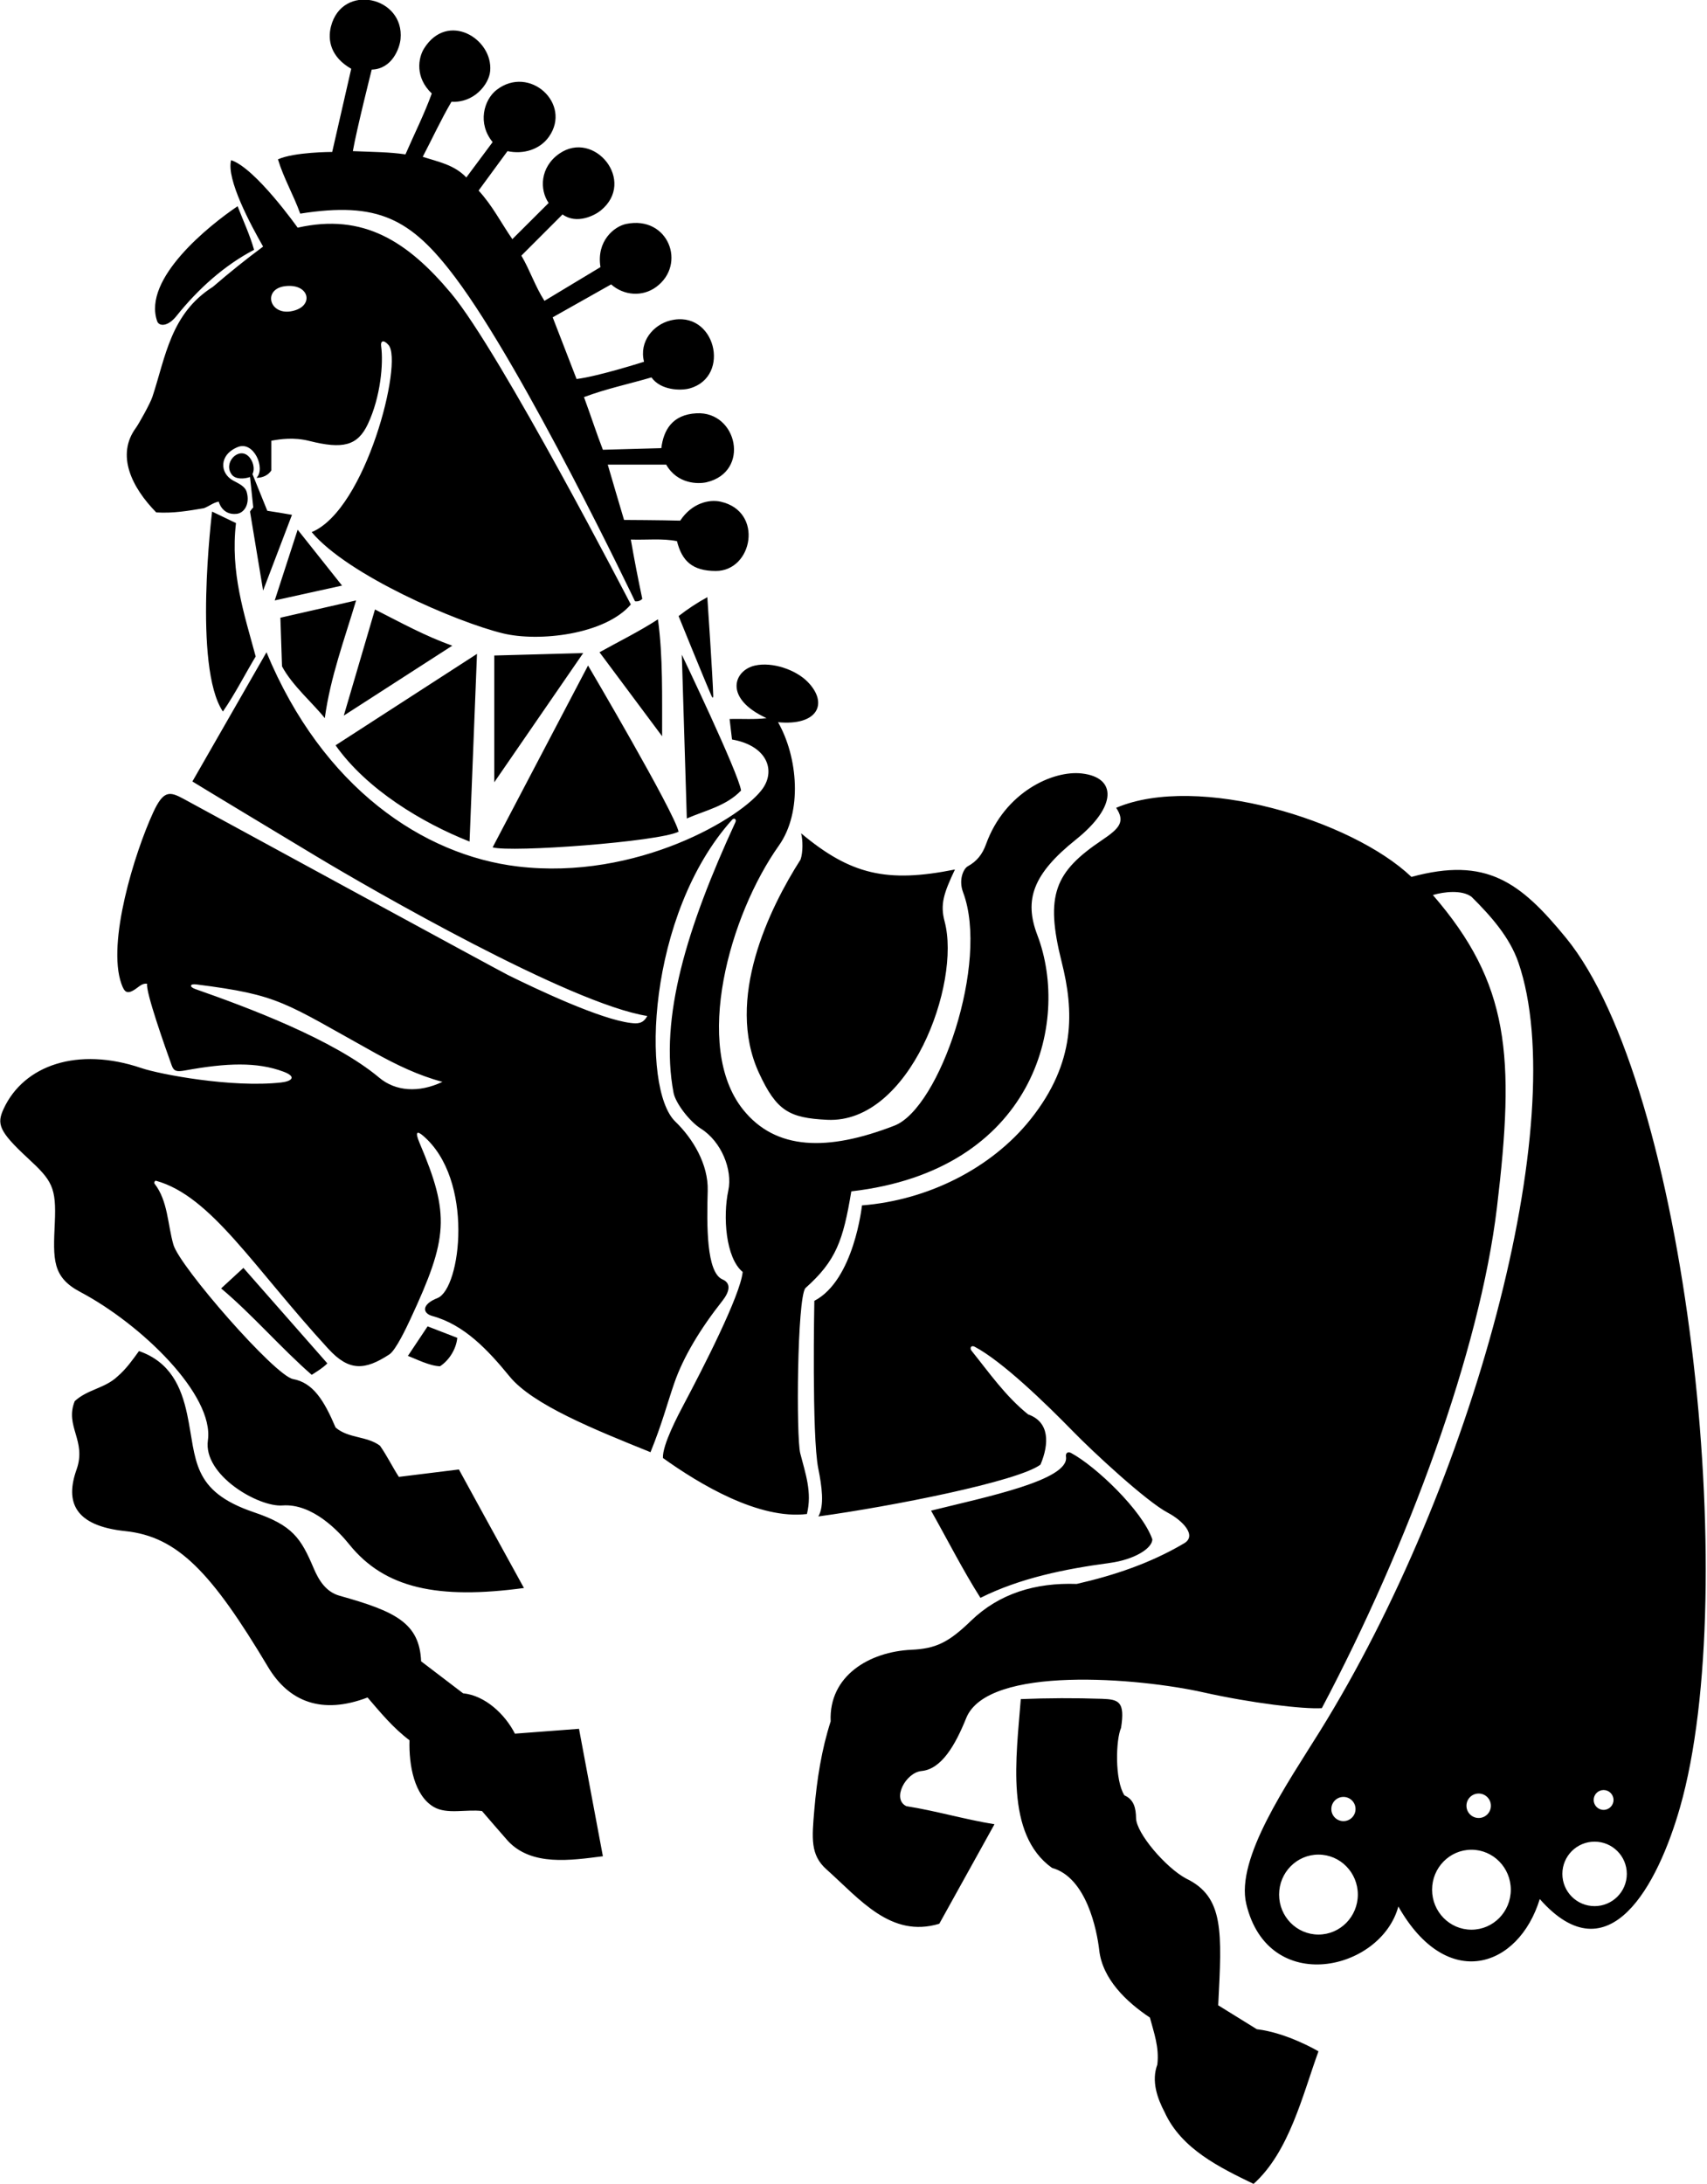 <?xml version="1.0" encoding="UTF-8"?>
<svg xmlns="http://www.w3.org/2000/svg" xmlns:xlink="http://www.w3.org/1999/xlink" width="506pt" height="647pt" viewBox="0 0 506 647" version="1.1">
<g id="surface1">
<path style=" stroke:none;fill-rule:nonzero;fill:rgb(0%,0%,0%);fill-opacity:1;" d="M 98.473 45.02 L 104.113 20.379 C 98.031 16.895 97.066 11.922 98.105 7.848 C 101.434 -5.16 119.957 -1.023 118.73 11.578 C 118.461 14.34 116.215 20.445 110.191 20.617 C 110.191 20.617 105.727 38.305 104.594 44.777 C 111.172 45.059 115.113 45.02 120.191 45.738 C 122.793 39.738 125.754 33.859 127.992 27.699 C 122.957 22.934 123.965 17.129 125.715 14.348 C 132.672 3.273 146.172 11.441 145.301 21.059 C 144.938 25.078 140.398 30.574 133.832 30.137 C 130.715 35.457 128.152 41.02 125.312 46.457 C 129.832 47.938 134.633 48.777 138.23 52.578 L 146.031 42.098 C 141.465 36.57 143.41 29.559 147.227 26.617 C 156.93 19.141 169.609 30.715 162.723 40.508 C 160.051 44.305 155.176 45.797 150.434 44.777 L 141.871 56.457 C 145.992 60.938 148.551 66.059 151.871 70.855 L 162.633 60.137 C 159.914 56.199 160.059 49.547 165.75 45.551 C 176.133 38.273 188.766 53.703 178.047 62.391 C 176.312 63.797 170.992 66.59 166.754 63.535 L 154.551 75.738 C 157.109 80.098 158.633 84.855 161.391 89.137 L 177.992 79.137 C 176.734 71.395 182.078 67.07 185.633 66.344 C 198.086 63.797 203.633 78.297 194.52 85.016 C 190.434 88.023 184.922 87.59 181.152 84.258 L 163.832 94.016 L 170.91 112.297 C 177.391 111.496 190.91 107.176 190.91 107.176 C 189.375 101.113 193.73 96.211 198.652 94.965 C 211.992 91.586 216.871 111.547 204.496 115.059 C 201.809 115.82 195.84 115.672 193.109 111.816 C 186.43 113.777 179.551 115.215 173.109 117.656 C 175.301 123.609 176.785 128.305 178.711 133.258 L 196.031 132.777 C 196.676 127.547 199.199 122.824 206.469 122.449 C 218.629 121.816 222.492 139.82 209.441 142.879 C 207.035 143.441 200.805 143.488 197.473 137.656 L 180.152 137.656 C 181.734 143.047 183.355 148.613 184.984 154.047 C 184.984 154.047 196.352 154.098 201.629 154.258 C 205.047 149.102 210.121 147.855 213.625 148.641 C 226.465 151.508 223.133 169.18 212.176 169.168 C 205.184 169.156 202.148 166.168 200.672 160.336 C 196.43 159.453 191.551 160.016 186.992 159.855 C 188.07 166.043 189.109 171.359 190.391 177.414 C 189.828 178.016 189.109 178.254 188.23 178.137 C 188.23 178.137 155.566 109.648 134.984 82.254 C 121.781 64.676 111.996 59.691 88.992 63.297 C 87.031 57.816 84.074 52.777 82.395 47.219 C 87.152 45.02 98.473 45.02 98.473 45.02 Z M 46.312 151.816 C 39.078 144.453 34.32 134.848 40.285 126.766 C 41.094 125.668 44.512 119.59 45.184 117.551 C 49.09 105.758 50.559 92.926 63.113 84.977 C 67.992 80.777 72.953 76.777 77.992 73.059 C 74.336 66.656 67.02 53.078 68.512 47.457 C 75.734 49.797 88.234 67.457 88.234 67.457 C 107.676 63.059 120.82 71.5 133.734 86.918 C 148.305 104.312 186.992 179.098 186.992 179.098 C 179.285 188.074 159.633 190.238 149.023 187.641 C 135.238 184.266 103.129 170.434 92.391 157.656 C 108.508 150.988 119.539 107.211 115.18 102.23 C 113.652 100.484 112.77 101.027 112.98 102.539 C 113.695 107.711 112.824 117.594 109.062 125.602 C 105.996 132.133 101.598 133.129 91.652 130.633 C 87.047 129.48 83.113 130.098 80.434 130.574 L 80.434 139.375 C 79.512 140.816 77.832 141.574 76.031 141.574 C 78.812 138.797 75.211 130.52 70.484 132.449 C 64.824 134.758 65.164 140.199 69.039 142.336 C 70.758 143.285 72.633 144.039 73.133 145.781 C 74.121 149.25 72.469 151.973 70.168 152.238 C 65.809 152.738 64.832 148.617 64.832 148.617 C 63.234 148.895 61.953 150.016 60.434 150.574 C 55.871 151.336 51.352 152.137 46.312 151.816 Z M 86.219 92.238 C 93.219 91.078 91.988 84 84.695 84.762 C 77.84 85.48 79.691 93.316 86.219 92.238 Z M 52.293 93.645 C 58.746 85.574 66.523 78.609 75.312 74.016 C 74.074 69.578 72.074 65.379 70.434 61.098 C 62.094 66.715 42.184 82.578 46.586 95.164 C 47.129 96.723 49.719 96.863 52.293 93.645 Z M 86.551 152.535 C 83.758 152.047 81.668 151.695 79.234 151.336 L 74.84 140.465 C 75.668 138.812 74.973 136.32 73.508 135.047 C 70.531 132.465 66.07 137.211 68.738 140.648 C 69.801 142.02 72.258 141.965 74.113 141.336 L 75.074 150.336 C 74.711 150.734 74.418 151.047 74.113 151.574 L 77.992 174.977 Z M 62.871 151.574 C 62.871 151.574 57.172 197.547 66.074 210.816 C 69.715 205.535 72.551 199.895 75.793 194.496 C 72.395 181.938 68.234 169.656 69.953 154.977 Z M 88.234 156.938 L 81.434 177.895 L 101.391 173.496 Z M 211.422 206.172 C 211.297 200.926 209.672 176.938 209.672 176.938 C 206.711 178.535 203.711 180.535 201.152 182.535 C 201.152 182.535 208.984 201.844 210.953 206.277 C 211.199 206.828 211.438 206.84 211.422 206.172 Z M 96.273 212.773 C 97.953 200.535 102.086 189.531 105.555 177.895 C 98.074 179.617 90.594 181.297 83.113 183.016 L 83.594 197.414 C 86.551 203.055 92.953 208.535 96.273 212.773 Z M 111.152 180.574 L 101.91 212.016 L 134.07 191.297 C 126.113 188.496 118.715 184.414 111.152 180.574 Z M 195.031 183.496 C 189.43 187.137 183.512 190.016 177.711 193.254 L 196.27 218.137 C 196.23 206.414 196.551 194.613 195.031 183.496 Z M 237.219 430.602 C 238.715 436.473 240.801 442.133 239.191 448.57 C 224.926 450.297 207.352 439.73 196.512 431.973 C 196.312 428.133 201.035 419.207 202.754 415.977 C 208.164 405.785 219.484 383.797 220.148 376.852 C 215.062 372.645 214.266 360.312 215.887 352.734 C 217.211 346.543 213.812 338.18 207.746 334.379 C 204.496 332.344 200.254 326.895 199.656 323.754 C 195.434 301.527 203.602 274.805 217.996 243.602 C 218.391 242.75 217.645 242.176 217.012 242.879 C 191.82 270.906 189.941 322.434 200.176 332.297 C 205.398 337.328 210.004 344.98 209.781 352.785 C 209.492 363.047 209.371 377.008 214.164 379.062 C 216.82 380.203 216.27 382.715 214.109 385.445 C 207.668 393.598 202.574 401.973 199.875 409.781 C 197.711 416.051 196.273 421.766 192.828 430.254 C 176.172 423.535 157.898 416.172 151.074 407.836 C 144.633 399.961 137.609 392.477 128.145 389.902 C 125.266 389.117 124.816 386.504 129.688 384.586 C 136.598 381.859 140.723 349.383 125.309 336.41 C 123.82 335.16 122.84 335.031 124.387 338.672 C 133.43 359.938 132.848 366.801 121.621 390.891 C 120.531 393.234 117.336 400.031 115.414 401.285 C 108.121 406.039 103.477 406.324 97.32 399.621 C 75.062 375.402 62.637 354.367 46.234 349.832 C 45.926 349.746 45.578 350.395 45.809 350.691 C 49.809 355.848 49.656 362.715 51.414 368.801 C 53.289 375.285 81.484 407.602 86.871 408.59 C 92.742 409.668 96.004 414.77 99.473 422.934 C 103.23 426.211 108.715 425.41 112.633 428.332 C 114.715 431.289 116.273 434.531 118.23 437.57 L 136.031 435.371 C 136.031 435.371 149.426 459.859 155.312 470.492 C 129.855 473.926 114.062 470.656 103.523 457.566 C 100.516 453.824 92.66 445.359 83.715 446.035 C 76.637 446.57 60.172 437.062 61.625 426.738 C 63.508 413.363 42.027 392.43 23.758 382.758 C 15.41 378.344 15.754 373.078 16.242 362.297 C 16.723 351.77 15.449 349.789 8.293 343.18 C -0.434 335.113 -0.977 332.973 1.074 328.527 C 7.051 315.594 23.031 310.031 41.953 316.461 C 47.289 318.277 68.711 322.359 83.359 320.715 C 86.477 320.367 88.059 319.027 84.051 317.523 C 76.16 314.562 67.098 314.926 54.941 317.137 C 52.438 317.594 51.547 317.457 50.898 315.66 C 49.047 310.523 43.055 293.613 43.625 291.477 C 42.539 291.281 41.648 291.922 40.758 292.598 C 37.691 294.934 36.895 294.031 35.988 291.484 C 31.641 279.25 39.91 252.668 45.402 240.727 C 48.43 234.152 50.238 234.41 54.422 236.688 C 68.902 244.57 147.941 287.578 150.594 288.891 C 159.352 293.219 177.984 302.012 186.988 303.086 C 188.836 303.305 190.598 303.422 191.871 301.016 C 168.801 297.348 109.652 263.273 93.875 253.777 C 82.145 246.719 59.617 233.152 57.031 231.535 L 78.992 193.254 C 95.656 233.453 125.551 253.414 153.543 256.727 C 188.836 260.906 220.266 242.129 226.164 233.523 C 229.953 227.996 227.203 220.902 216.988 219.094 L 216.27 213.016 C 219.91 212.934 223.711 213.215 227.23 212.773 C 214.414 206.895 217.492 198.617 223.777 197.191 C 228.914 196.027 235.922 198.402 239.496 202.105 C 245.598 208.43 242.41 215.098 230.629 213.977 C 236.512 224.27 237.941 240.57 230.883 250.52 C 216.23 271.16 205.359 310.039 220.23 328.703 C 229.902 340.844 245.324 341.191 265.152 333.492 C 278.508 328.309 293.324 285.141 285.484 264.371 C 284.059 260.59 285.66 257.332 286.855 256.676 C 289.539 255.203 291.188 253.168 292.297 250.094 C 297.836 234.762 312.047 228.168 320.688 229.16 C 331.105 230.355 331.117 239 318.93 248.746 C 306.152 258.973 303.508 266.59 307.488 277.023 C 317.504 303.246 306.238 346.789 252.352 352.973 C 249.926 367.547 247.855 373.539 238.734 381.648 C 236.289 384.766 235.98 425.758 237.219 430.602 Z M 131.152 320.531 C 124.062 318.645 117.504 315.48 111.102 311.93 C 84.09 296.949 83.051 294.805 58.203 291.664 C 56.199 291.41 56.062 292.398 57.922 293.047 C 73.121 298.371 98.832 307.906 112.422 319.301 C 117.227 323.332 124.109 323.871 131.152 320.531 Z M 146.512 231.773 L 172.871 193.496 C 164.07 193.734 155.312 193.977 146.512 194.215 Z M 139.191 249.336 L 141.391 193.734 L 99.473 220.816 C 108.676 233.883 125.184 243.805 139.191 249.336 Z M 219.672 234.215 C 218.914 229.023 202.109 193.977 202.109 193.977 L 203.59 242.496 C 209.109 240.094 215.27 238.816 219.672 234.215 Z M 201.152 246.414 C 199.871 240.535 174.312 197.176 174.312 197.176 L 146.031 251.055 C 151.523 252.645 195.227 249.402 201.152 246.414 Z M 498 535.5 C 491.48 558.301 476.98 585.91 456.426 562.648 C 450.176 583.047 428.926 590.297 414.508 564.848 C 409.344 583.953 375.98 591.555 369.43 564.105 C 366.203 550.586 381.699 528.301 391.246 512.938 C 436.434 440.254 466.145 331.652 450.074 285.121 C 447.504 277.68 441.945 271.395 436.188 265.695 C 433.336 263.59 428.066 264.195 424.746 265.176 C 447.457 291.426 449.137 312.746 443.73 357.773 C 438.629 400.27 417.484 457.629 391.828 506.09 C 386.344 506.43 370.93 504.598 356.652 501.398 C 337.789 497.172 292.766 493.246 286.406 509.039 C 283.152 517.113 279.051 524.16 273.191 524.711 C 268.457 525.156 264.281 533.055 268.672 535.129 C 277.512 536.531 285.949 539.051 294.789 540.488 L 278.43 569.969 C 264.047 574.309 254.867 562.664 244.945 553.816 C 240.172 549.559 240.68 544.582 241.379 536.273 C 242.145 527.199 243.559 518.266 246.23 510.012 C 245.633 496.488 257.738 489.363 270.16 488.793 C 277.391 488.461 281.16 486.664 287.832 480.203 C 296.219 472.082 307.016 468.859 319.148 469.289 C 330.348 466.73 341.027 463.133 350.867 457.332 C 355.109 454.988 350.305 450.359 346.219 448.215 C 339.77 444.832 323.926 430.098 318.098 424.121 C 309.891 415.711 297.121 403.355 288.938 399.02 C 287.867 398.449 287.344 399.395 288.016 400.227 C 293.258 406.742 298.016 413.617 304.75 419.051 C 311.176 421.297 311.031 427.777 308.43 433.934 C 301.699 438.957 264.121 446.336 242.59 449.289 C 244.406 446.09 243.633 440.367 242.555 435.074 C 240.602 425.438 241.391 385.41 241.391 385.41 C 253.176 379.297 255.512 357.133 255.512 357.133 C 274.945 355.617 293.824 346.207 305.449 331.672 C 319.02 314.711 318.328 299.391 314.715 285.039 C 309.695 265.105 312.691 258.316 326.664 248.91 C 331.891 245.395 333.586 243.457 330.867 239.336 C 355.027 229.066 400.766 242.988 418.387 259.812 C 440.605 253.77 450.633 261.312 464.184 277.848 C 499.945 321.488 516.457 470.973 498 535.5 Z M 394.645 535.98 C 394.645 537.961 396.25 539.566 398.23 539.566 C 400.211 539.566 401.816 537.961 401.816 535.98 C 401.816 533.996 400.211 532.391 398.23 532.391 C 396.25 532.391 394.645 533.996 394.645 535.98 Z M 402.496 561.324 C 402.496 554.785 397.27 549.48 390.828 549.48 C 384.383 549.48 379.16 554.785 379.16 561.324 C 379.16 567.867 384.383 573.168 390.828 573.168 C 397.27 573.168 402.496 567.867 402.496 561.324 Z M 434.695 535.008 C 434.695 537.008 436.316 538.633 438.316 538.633 C 440.316 538.633 441.938 537.008 441.938 535.008 C 441.938 533.008 440.316 531.387 438.316 531.387 C 436.316 531.387 434.695 533.008 434.695 535.008 Z M 447.84 559.887 C 447.84 553.344 442.617 548.039 436.176 548.039 C 429.73 548.039 424.508 553.344 424.508 559.887 C 424.508 566.426 429.73 571.727 436.176 571.727 C 442.617 571.727 447.84 566.426 447.84 559.887 Z M 472.406 533.289 C 472.406 534.914 473.723 536.23 475.348 536.23 C 476.973 536.23 478.289 534.914 478.289 533.289 C 478.289 531.664 476.973 530.348 475.348 530.348 C 473.723 530.348 472.406 531.664 472.406 533.289 Z M 482.23 555.195 C 482.23 549.918 477.953 545.645 472.676 545.645 C 467.402 545.645 463.125 549.918 463.125 555.195 C 463.125 560.469 467.402 564.746 472.676 564.746 C 477.953 564.746 482.23 560.469 482.23 555.195 Z M 237.301 254.676 C 228.059 269.137 214.891 296.062 224.984 317.902 C 230.188 329.16 233.949 331.223 245.176 331.777 C 269.668 332.984 284.918 291.426 280.012 273.023 C 278.652 267.941 279.727 264.695 283.07 257.613 C 262.93 261.652 252.176 259.188 237.473 246.895 C 237.988 248.895 238.062 252.477 237.301 254.676 Z M 92.395 407.332 C 92.395 407.332 95.914 405.211 97.031 403.934 L 72.152 375.652 L 65.551 381.73 C 74.672 389.371 83.234 399.332 92.395 407.332 Z M 120.91 401.73 C 123.191 402.57 127.344 404.719 130.426 404.797 C 133.102 403.078 135.23 399.73 135.551 396.371 L 126.754 392.973 Z M 152.633 513.648 C 149.711 507.891 143.789 502.328 137.27 501.691 L 124.832 492.211 C 124.344 480.812 117.141 477.395 100.676 472.789 C 96.727 471.688 94.574 468.395 92.992 464.664 C 89.191 455.715 86.77 451.945 75.258 448.047 C 56.582 441.723 58.312 432.418 55.477 419.035 C 53.742 410.855 50.445 403.504 41.195 400.293 C 39.312 402.891 37.473 405.531 34.832 407.812 C 31.074 411.371 25.953 411.613 22.152 415.133 C 19.137 422.598 25.742 426.832 22.695 435.395 C 19.297 444.945 21.992 452.055 37.164 453.641 C 52.684 455.258 62.73 465.895 79.453 493.883 C 85.594 504.16 95.379 508.102 108.953 502.93 C 112.91 507.531 116.512 511.93 121.391 515.609 C 121.164 522.984 122.797 532.031 128.621 535.387 C 132.531 537.641 138.215 535.992 142.871 536.57 C 142.871 536.57 149.805 544.621 150.555 545.426 C 157.598 552.98 169.188 551.172 178.711 549.969 L 171.633 512.211 Z M 275.988 447.57 C 280.871 456.211 285.391 465.172 290.629 473.41 C 302.391 467.551 315.488 464.883 328.961 463.066 C 336.195 462.094 341.508 458.809 341.59 456.09 C 338.586 447.461 324.719 434.344 317.465 430.473 C 316.637 430.031 315.801 430.418 315.984 431.578 C 317.078 438.535 292.176 443.547 275.988 447.57 Z M 361.109 594.129 C 362.219 572.375 362.906 562 351.59 556.57 C 345.598 553.359 336.824 543.172 336.754 538.656 C 336.707 535.852 336.188 533.16 333.309 531.93 C 330.367 527.305 330.773 515.391 332.309 511.93 C 333.535 504.156 331.633 503.496 326.684 503.324 C 318.719 503.055 310.453 503.082 302.59 503.41 C 301.262 520.648 297.848 543.387 311.828 553.41 C 322.059 556.242 325.156 571.836 325.84 577.809 C 326.816 586.355 333.859 593.098 340.867 597.77 C 342.027 602.211 343.668 606.488 343.066 611.688 C 341.23 616.57 343.066 621.688 345.23 625.809 C 350.23 636.809 361.828 642.289 371.59 647.047 C 382.176 637.547 386.109 620.73 390.828 607.77 C 390.828 607.77 381.676 602.297 372.547 601.211 L 361.109 594.129 "/>
</g>
</svg>
